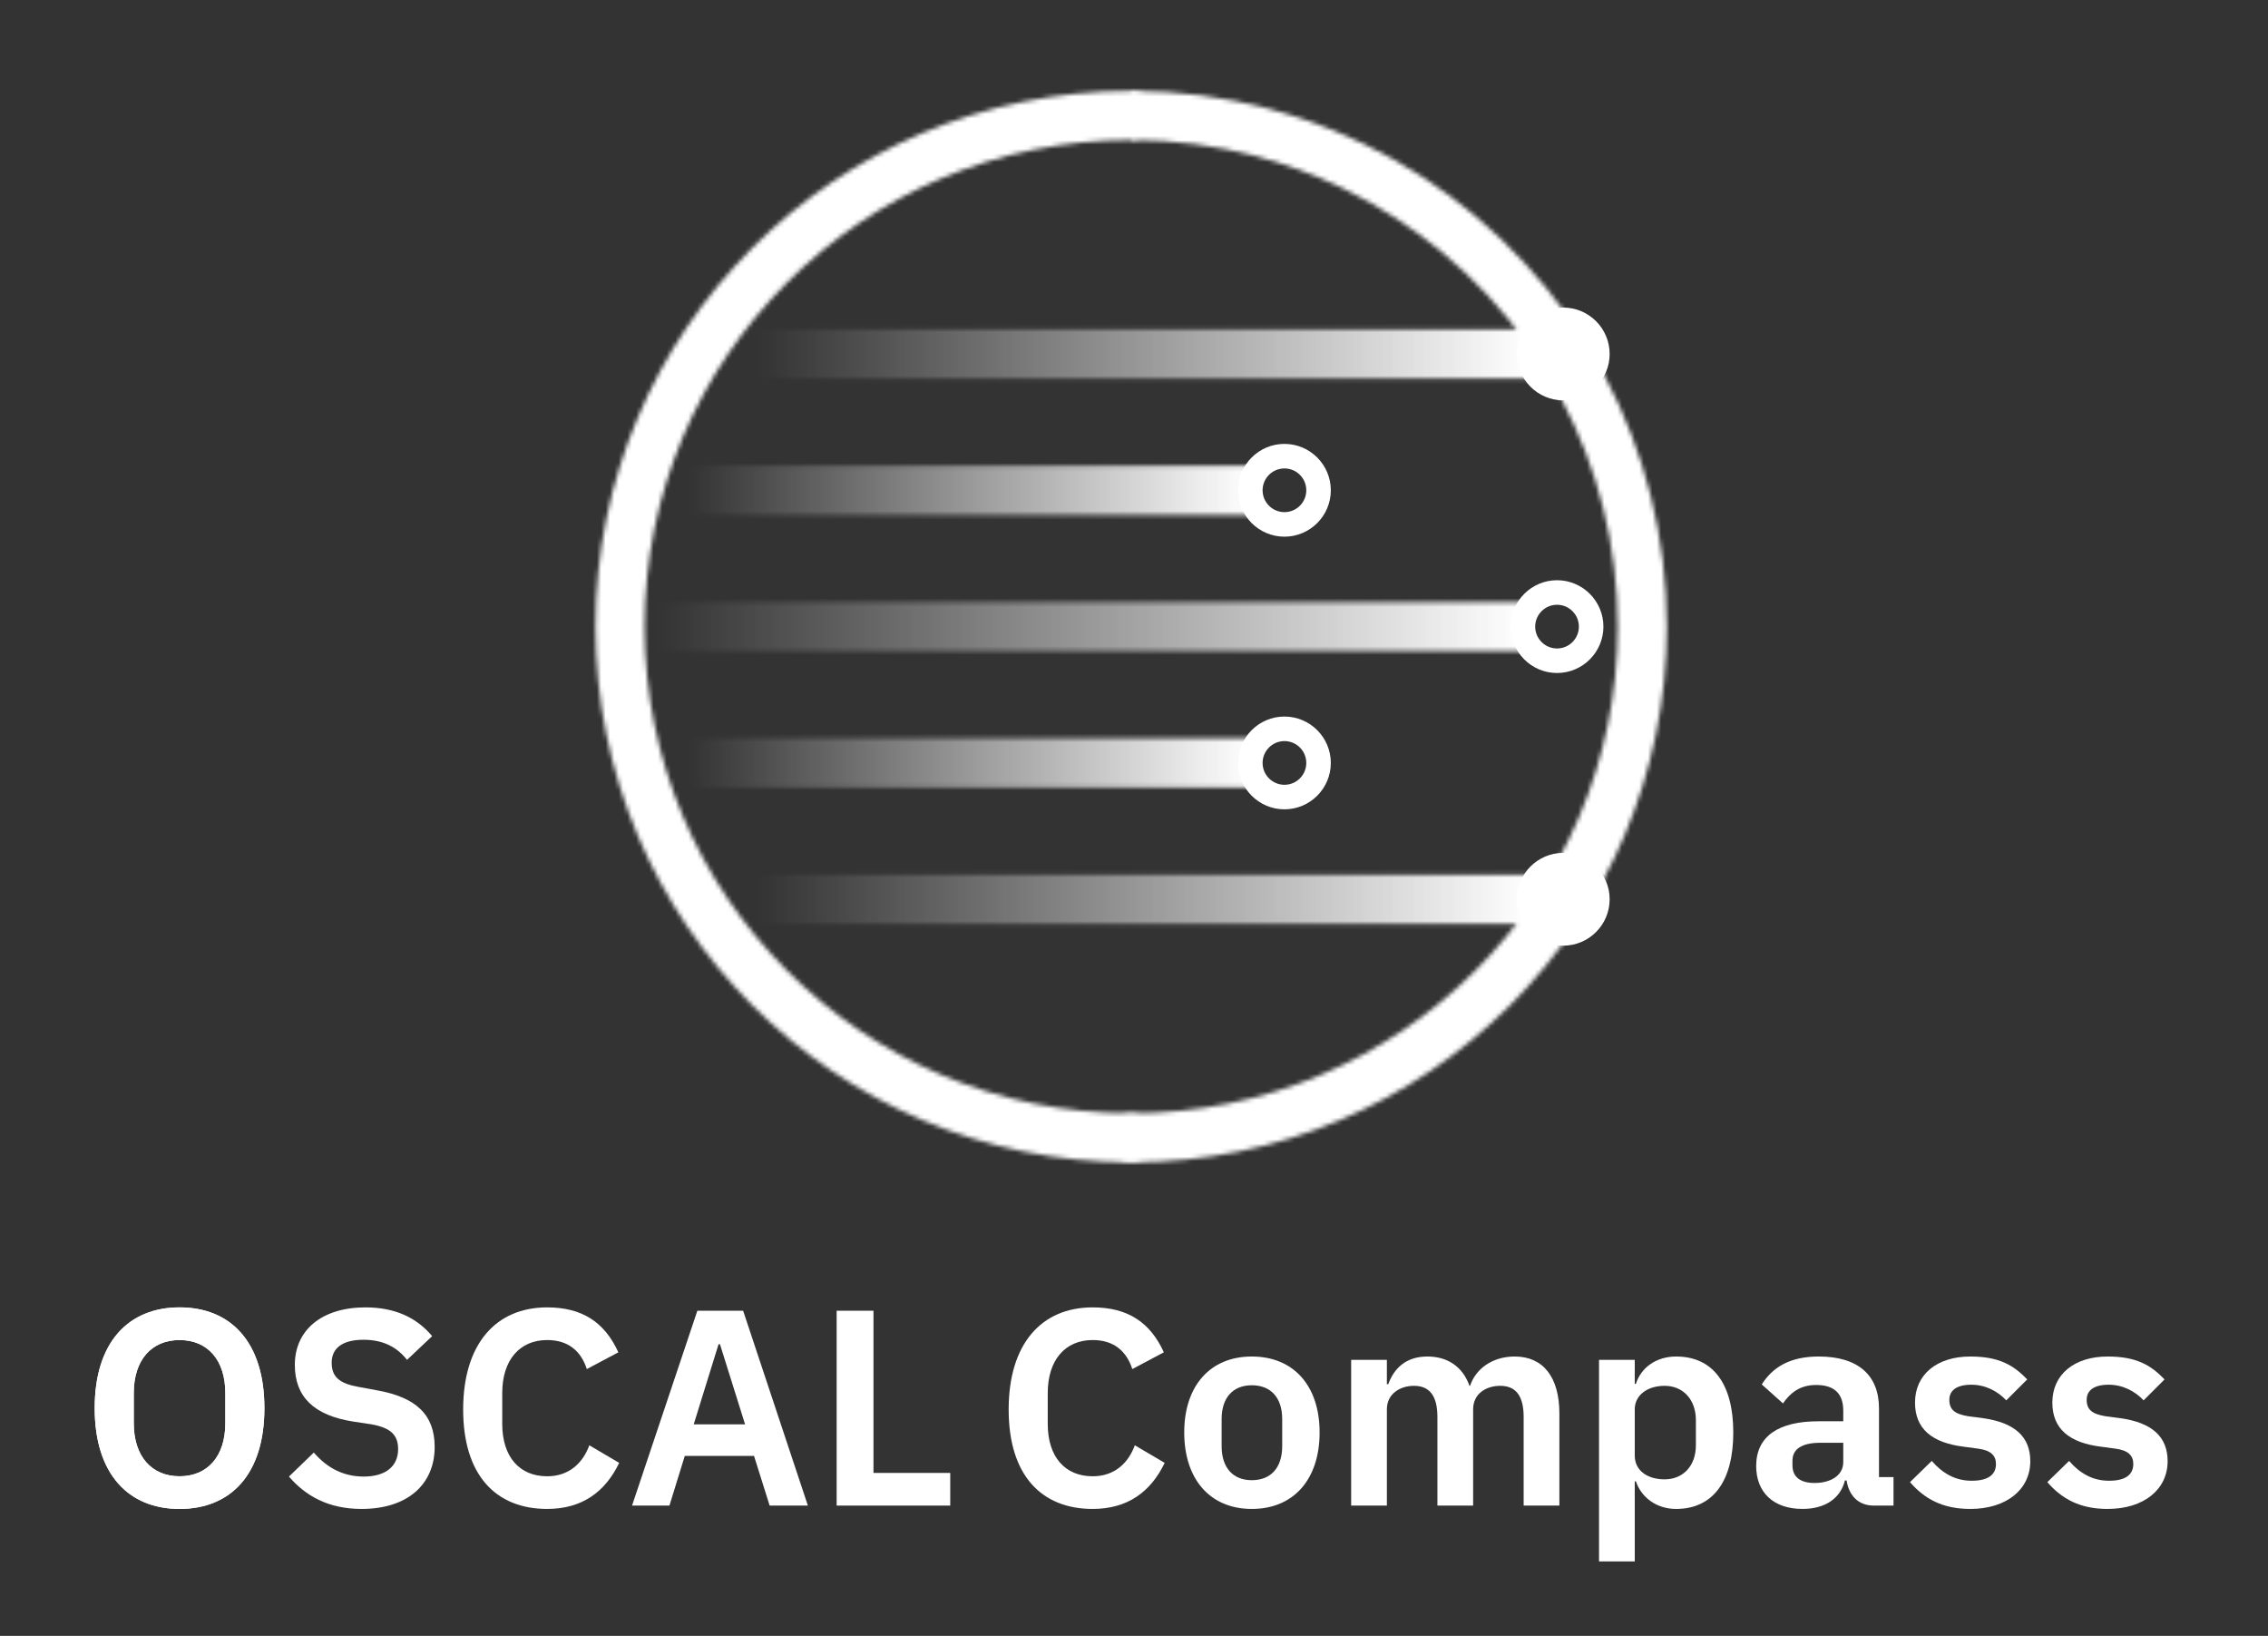 <?xml version="1.0" encoding="UTF-8"?>
<svg id="Layer_1" data-name="Layer 1" xmlns="http://www.w3.org/2000/svg" width="520" height="375" xmlns:xlink="http://www.w3.org/1999/xlink" viewBox="0 0 520 375">
  <rect x="0" y="0" width="520" height="375" fill="#333333" stroke="none"/>
  <defs>
    <style>
      .cls-1 {
        stroke: url(#linear-gradient-3);
      }

      .cls-1, .cls-2, .cls-3, .cls-4, .cls-5, .cls-6, .cls-7, .cls-8 {
        fill: none;
        stroke-width: 11.25px;
      }

      .cls-1, .cls-2, .cls-3, .cls-4, .cls-6 {
        stroke-linejoin: round;
      }

      .cls-2 {
        stroke: url(#linear-gradient-2);
      }

      .cls-3 {
        stroke: url(#linear-gradient-6);
      }

      .cls-4 {
        stroke: url(#linear-gradient-5);
      }

      .cls-9 {
        mask: url(#mask);
      }

      .cls-5 {
        stroke: #fff;
      }

      .cls-5, .cls-7, .cls-8 {
        stroke-miterlimit: 10;
      }

      .cls-10 {
        fill: #fff;
      }

      .cls-6 {
        stroke: url(#linear-gradient);
      }

      .cls-7 {
        stroke: url(#linear-gradient-4);
      }

      .cls-7, .cls-8 {
        stroke-linecap: round;
      }

      .cls-8 {
        stroke: url(#linear-gradient-7);
      }
    </style>
    <linearGradient id="linear-gradient" x1="173.421" y1="421.14" x2="350.599" y2="421.14" gradientTransform="translate(0 502.28) scale(1 -1)" gradientUnits="userSpaceOnUse">
      <stop offset="0" stop-color="#fff" stop-opacity="0"/>
      <stop offset="1" stop-color="#fff"/>
    </linearGradient>
    <linearGradient id="linear-gradient-2" x1="157.778" y1="327.39" x2="286.706" y2="327.39" xlink:href="#linear-gradient"/>
    <linearGradient id="linear-gradient-3" x1="149.992" y1="358.64" x2="349.206" y2="358.64" xlink:href="#linear-gradient"/>
    <linearGradient id="linear-gradient-4" x1="317.938" y1="235.836" x2="317.938" y2="418.944" gradientTransform="translate(0 502.28) scale(1 -1)" gradientUnits="userSpaceOnUse">
      <stop offset=".1" stop-color="#6f6f6f"/>
      <stop offset=".3" stop-color="#494949"/>
      <stop offset=".5" stop-color="#212121"/>
      <stop offset=".78" stop-color="#090909"/>
      <stop offset=".907" stop-color="#000"/>
    </linearGradient>
    <linearGradient id="linear-gradient-5" x1="157.778" y1="389.89" x2="286.706" y2="389.89" xlink:href="#linear-gradient"/>
    <linearGradient id="linear-gradient-6" x1="173.456" y1="296.14" y2="296.14" xlink:href="#linear-gradient"/>
    <linearGradient id="linear-gradient-7" x1="287.523" y1="251.233" x2="172.56" y2="450.355" gradientTransform="translate(0 502.28) scale(1 -1)" gradientUnits="userSpaceOnUse">
      <stop offset=".05" stop-color="#6f6f6f"/>
      <stop offset=".7" stop-color="#fff"/>
    </linearGradient>
    <mask id="mask" x="134.349" y="18.64" width="250" height="250" maskUnits="userSpaceOnUse">
      <g id="hexagon">
        <g>
          <g>
            <line class="cls-6" x1="173.421" y1="81.14" x2="350.599" y2="81.14"/>
            <line class="cls-2" x1="157.778" y1="174.89" x2="286.706" y2="174.89"/>
            <line class="cls-1" x1="149.992" y1="143.64" x2="349.206" y2="143.64"/>
            <path class="cls-7" d="M259.349,260.818c64.714,0,117.179-52.464,117.179-117.179,0-19.749-4.883-38.355-13.512-54.679"/>
            <line class="cls-4" x1="157.778" y1="112.39" x2="286.706" y2="112.39"/>
            <path class="cls-5" d="M358.492,81.14c-20.75-32.857-57.393-54.679-99.143-54.679"/>
            <line class="cls-3" x1="173.456" y1="206.14" x2="350.599" y2="206.14"/>
            <path class="cls-8" d="M259.349,26.461c-64.714,0-117.179,52.464-117.179,117.179s52.464,117.179,117.179,117.179"/>
          </g>
          <g>
            <path d="M366.206,206.14c0,4.321-3.5,7.821-7.821,7.821s-7.821-3.5-7.821-7.821,3.5-7.821,7.821-7.821,7.821,3.5,7.821,7.821Z"/>
            <path d="M366.206,81.14c0,4.321-3.5,7.821-7.821,7.821s-7.821-3.5-7.821-7.821,3.5-7.821,7.821-7.821,7.821,3.5,7.821,7.821Z"/>
          </g>
        </g>
      </g>
    </mask>
  </defs>
  <g>
    <g class="cls-9">
      <polygon id="hexagon-2" data-name="hexagon" class="cls-10" points="134.349 18.64 134.349 268.64 384.349 268.64 384.349 18.64 134.349 18.64"/>
    </g>
    <path class="cls-10" d="M358.421,216.774c-5.864,0-10.634-4.771-10.634-10.634s4.771-10.634,10.634-10.634,10.634,4.771,10.634,10.634-4.77,10.634-10.634,10.634ZM358.421,201.131c-2.762,0-5.009,2.247-5.009,5.009s2.247,5.009,5.009,5.009,5.009-2.247,5.009-5.009-2.247-5.009-5.009-5.009ZM294.492,185.524c-5.864,0-10.634-4.771-10.634-10.634s4.771-10.634,10.634-10.634,10.634,4.771,10.634,10.634-4.77,10.634-10.634,10.634ZM294.492,169.881c-2.762,0-5.009,2.247-5.009,5.009s2.247,5.009,5.009,5.009,5.009-2.247,5.009-5.009-2.247-5.009-5.009-5.009ZM356.992,154.274c-5.864,0-10.634-4.771-10.634-10.634s4.771-10.634,10.634-10.634,10.634,4.77,10.634,10.634-4.77,10.634-10.634,10.634ZM356.992,138.631c-2.762,0-5.009,2.247-5.009,5.009s2.247,5.009,5.009,5.009,5.009-2.247,5.009-5.009-2.247-5.009-5.009-5.009ZM294.492,123.024c-5.864,0-10.634-4.77-10.634-10.634s4.771-10.634,10.634-10.634,10.634,4.77,10.634,10.634-4.77,10.634-10.634,10.634ZM294.492,107.381c-2.762,0-5.009,2.247-5.009,5.009s2.247,5.009,5.009,5.009,5.009-2.247,5.009-5.009-2.247-5.009-5.009-5.009ZM358.421,91.774c-5.864,0-10.634-4.77-10.634-10.634s4.771-10.634,10.634-10.634,10.634,4.77,10.634,10.634-4.77,10.634-10.634,10.634ZM358.421,76.131c-2.762,0-5.009,2.247-5.009,5.009s2.247,5.009,5.009,5.009,5.009-2.247,5.009-5.009-2.247-5.009-5.009-5.009Z"/>
  </g>
  <g>
    <g>
      <path class="cls-10" d="M231.261,323.115c0-15.039,7.488-23.422,19.263-23.422,8,0,13.183,3.392,16.319,10.303l-7.231,3.84c-1.28-3.968-4.096-6.655-9.087-6.655-6.271,0-10.303,4.544-10.303,12.159v7.039c0,7.68,4.032,12.031,10.303,12.031,5.056,0,8.191-3.071,9.664-7.104l6.847,4.032c-3.2,6.655-8.511,10.559-16.511,10.559-11.775,0-19.263-7.743-19.263-22.782Z"/>
      <path class="cls-10" d="M271.517,328.363c0-10.688,5.952-17.407,15.487-17.407,9.6,0,15.551,6.72,15.551,17.407,0,10.751-5.951,17.534-15.551,17.534-9.535,0-15.487-6.783-15.487-17.534ZM293.979,331.498v-6.208c0-4.991-2.688-7.743-6.976-7.743-4.224,0-6.911,2.752-6.911,7.743v6.208c0,5.056,2.688,7.808,6.911,7.808,4.288,0,6.976-2.752,6.976-7.808Z"/>
      <path class="cls-10" d="M309.789,345.129v-33.405h8.191v5.567h.319c1.28-3.519,3.968-6.336,8.96-6.336,4.543,0,8.063,2.24,9.663,6.72h.128c1.216-3.712,4.928-6.72,10.239-6.72,6.527,0,10.239,4.736,10.239,13.056v21.118h-8.191v-20.286c0-4.8-1.728-7.168-5.376-7.168-3.199,0-6.207,1.792-6.207,5.376v22.078h-8.191v-20.286c0-4.8-1.728-7.168-5.376-7.168-3.136,0-6.207,1.792-6.207,5.376v22.078h-8.191Z"/>
      <path class="cls-10" d="M366.621,311.724h8.191v5.503h.256c1.216-3.84,4.8-6.271,9.215-6.271,8.447,0,13.119,6.271,13.119,17.407,0,11.199-4.672,17.534-13.119,17.534-4.415,0-7.936-2.56-9.215-6.335h-.256v18.366h-8.191v-46.204ZM388.827,331.306v-5.76c0-4.735-2.944-7.871-7.168-7.871-3.903,0-6.847,2.112-6.847,5.376v10.623c0,3.456,2.943,5.439,6.847,5.439,4.224,0,7.168-3.071,7.168-7.808Z"/>
      <path class="cls-10" d="M402.652,336.042c0-6.848,5.184-10.239,14.271-10.239h5.695v-2.433c0-3.711-1.855-5.888-6.207-5.888-3.84,0-6.016,1.92-7.616,4.225l-4.863-4.353c2.432-3.839,6.336-6.399,13.055-6.399,9.023,0,13.823,4.288,13.823,11.903v15.743h3.328v6.527h-4.544c-3.519,0-5.695-2.304-6.207-5.76h-.385c-1.088,4.288-4.735,6.527-9.727,6.527-6.784,0-10.624-3.903-10.624-9.854ZM422.619,335.146v-4.416h-5.247c-4.288,0-6.4,1.473-6.4,4.096v1.089c0,2.688,1.856,4.031,5.056,4.031,3.648,0,6.592-1.664,6.592-4.8Z"/>
      <path class="cls-10" d="M437.917,339.753l4.992-4.863c2.432,2.815,5.375,4.544,9.151,4.544,3.903,0,5.567-1.473,5.567-3.84,0-1.92-1.152-3.136-4.096-3.519l-3.328-.448c-7.167-.896-11.135-4.032-11.135-10.111,0-6.464,5.056-10.56,12.671-10.56,6.527,0,9.855,1.92,13.055,5.248l-4.8,4.8c-1.919-2.048-4.735-3.584-7.999-3.584-3.519,0-5.056,1.408-5.056,3.456,0,2.239,1.216,3.264,4.352,3.775l3.392.448c7.296,1.023,10.815,4.287,10.815,9.855,0,6.463-5.439,10.942-13.759,10.942-6.336,0-10.495-2.304-13.823-6.144Z"/>
      <path class="cls-10" d="M469.405,339.753l4.991-4.863c2.432,2.815,5.376,4.544,9.151,4.544,3.903,0,5.567-1.473,5.567-3.84,0-1.92-1.151-3.136-4.096-3.519l-3.327-.448c-7.168-.896-11.136-4.032-11.136-10.111,0-6.464,5.056-10.56,12.671-10.56,6.528,0,9.855,1.92,13.056,5.248l-4.8,4.8c-1.92-2.048-4.735-3.584-7.999-3.584-3.521,0-5.056,1.408-5.056,3.456,0,2.239,1.216,3.264,4.352,3.775l3.392.448c7.295,1.023,10.815,4.287,10.815,9.855,0,6.463-5.44,10.942-13.76,10.942-6.335,0-10.495-2.304-13.822-6.144Z"/>
    </g>
    <g>
      <path class="cls-10" d="M21.711,322.795c0-15.104,7.744-23.102,19.455-23.102,11.775,0,19.455,7.999,19.455,23.102s-7.679,23.102-19.455,23.102c-11.711,0-19.455-7.999-19.455-23.102ZM51.661,326.25v-6.911c0-7.615-4.096-12.159-10.495-12.159s-10.495,4.544-10.495,12.159v6.911c0,7.615,4.096,12.159,10.495,12.159s10.495-4.544,10.495-12.159Z"/>
      <path class="cls-10" d="M21.711,322.795c0-15.104,7.744-23.102,19.455-23.102,11.775,0,19.455,7.999,19.455,23.102s-7.679,23.102-19.455,23.102c-11.711,0-19.455-7.999-19.455-23.102ZM51.661,326.25v-6.911c0-7.615-4.096-12.159-10.495-12.159s-10.495,4.544-10.495,12.159v6.911c0,7.615,4.096,12.159,10.495,12.159s10.495-4.544,10.495-12.159Z"/>
      <path class="cls-10" d="M66.255,338.474l5.696-5.504c3.072,3.584,6.848,5.504,11.455,5.504,5.184,0,7.872-2.496,7.872-6.271,0-3.008-1.408-4.864-6.08-5.696l-4.224-.64c-9.023-1.408-13.375-5.695-13.375-12.991,0-7.999,6.207-13.183,16.191-13.183,6.719,0,11.711,2.304,15.294,6.592l-5.759,5.439c-2.176-2.752-5.248-4.608-9.983-4.608-4.8,0-7.295,1.92-7.295,5.248,0,3.392,1.92,4.8,6.207,5.567l4.16.769c9.023,1.6,13.247,5.631,13.247,12.99,0,8.448-6.08,14.207-16.767,14.207-7.616,0-12.863-3.008-16.639-7.423Z"/>
      <path class="cls-10" d="M106.191,323.115c0-15.039,7.488-23.422,19.263-23.422,8,0,13.183,3.392,16.319,10.303l-7.231,3.84c-1.28-3.968-4.096-6.655-9.087-6.655-6.271,0-10.303,4.544-10.303,12.159v7.039c0,7.68,4.032,12.031,10.303,12.031,5.056,0,8.191-3.071,9.663-7.104l6.848,4.032c-3.2,6.655-8.511,10.559-16.511,10.559-11.775,0-19.263-7.743-19.263-22.782Z"/>
      <path class="cls-10" d="M176.461,345.129l-3.583-11.392h-15.871l-3.519,11.392h-8.576l14.975-44.669h10.495l14.847,44.669h-8.768ZM165.07,308.14h-.32l-5.696,18.366h11.775l-5.76-18.366Z"/>
      <path class="cls-10" d="M191.823,345.129v-44.669h8.447v37.182h17.599v7.487h-26.046Z"/>
    </g>
  </g>
</svg>